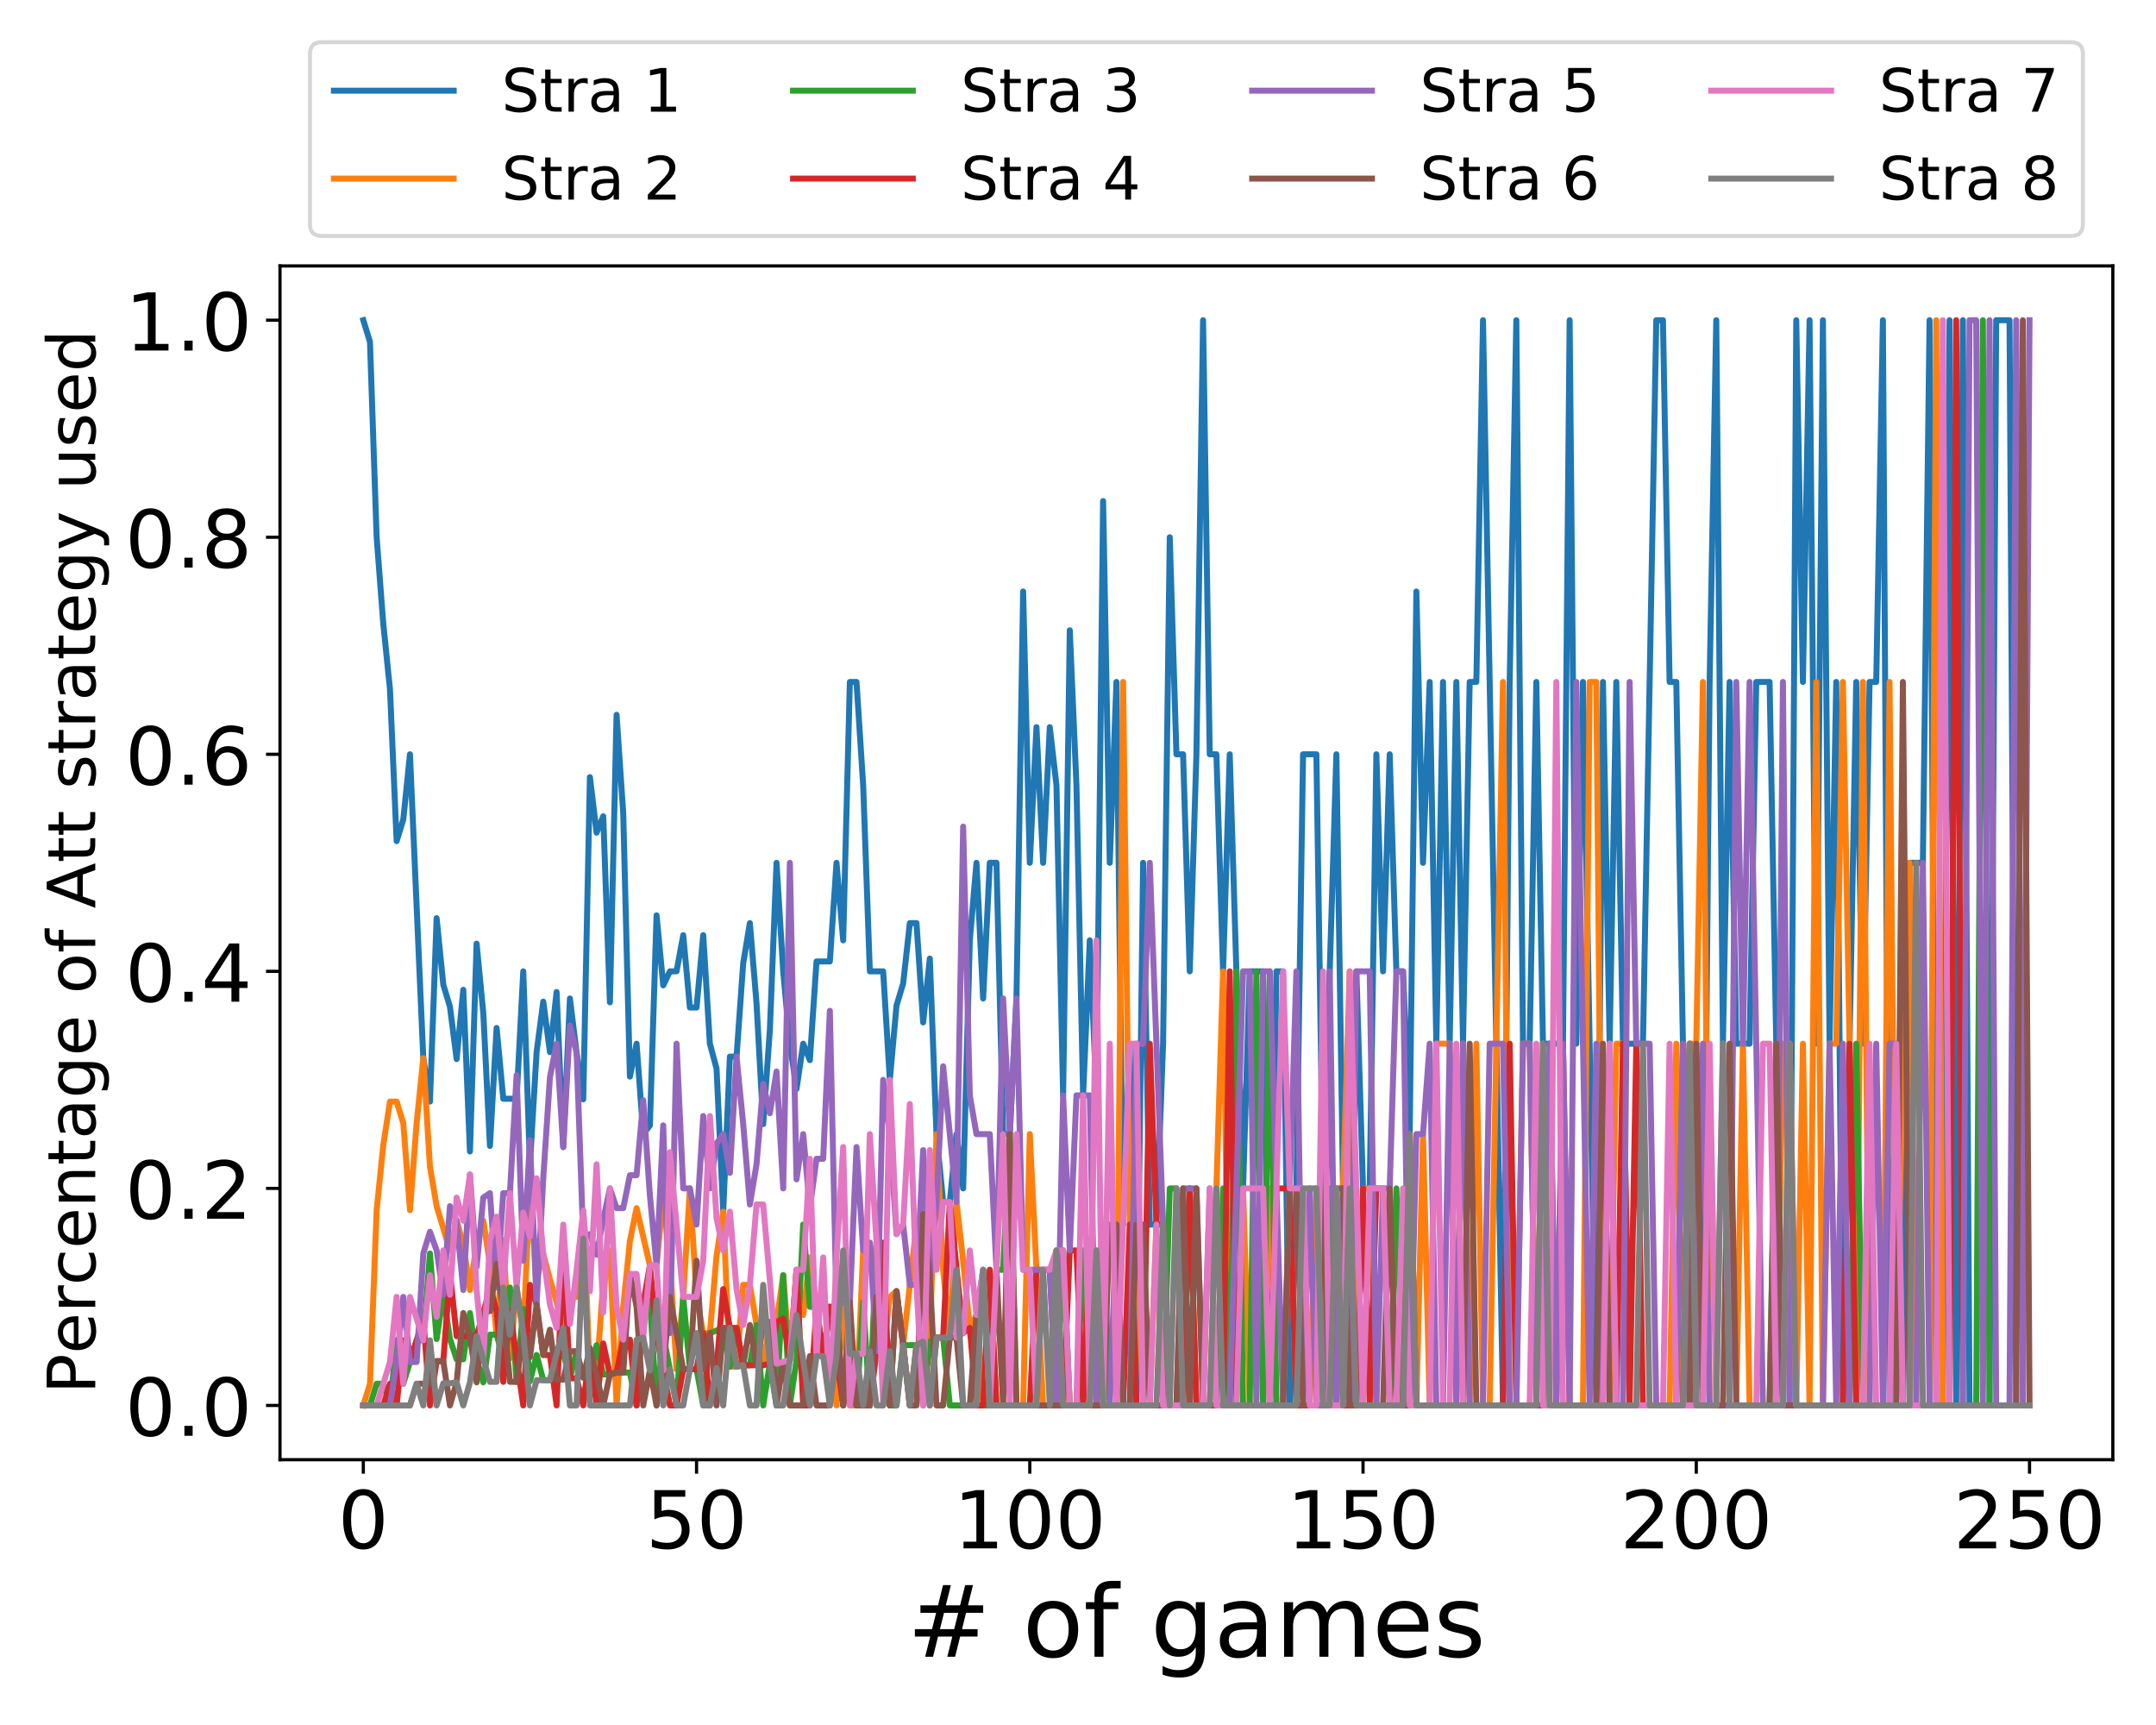 <?xml version="1.0" encoding="utf-8" standalone="no"?>
<!DOCTYPE svg PUBLIC "-//W3C//DTD SVG 1.1//EN"
  "http://www.w3.org/Graphics/SVG/1.1/DTD/svg11.dtd">
<!-- Created with matplotlib (https://matplotlib.org/) -->
<svg height="432pt" version="1.1" viewBox="0 0 540 432" width="540pt" xmlns="http://www.w3.org/2000/svg" xmlns:xlink="http://www.w3.org/1999/xlink">
 <defs>
  <style type="text/css">
*{stroke-linecap:butt;stroke-linejoin:round;}
  </style>
 </defs>
 <g id="figure_1">
  <g id="patch_1">
   <path d="M 0 432 
L 540 432 
L 540 0 
L 0 0 
z
" style="fill:#ffffff;"/>
  </g>
  <g id="axes_1">
   <g id="patch_2">
    <path d="M 70.13 365.56 
L 529.188 365.56 
L 529.188 66.6 
L 70.13 66.6 
z
" style="fill:#ffffff;"/>
   </g>
   <g id="matplotlib.axis_1">
    <g id="xtick_1">
     <g id="line2d_1">
      <defs>
       <path d="M 0 0 
L 0 3.5 
" id="m17c338dd6e" style="stroke:#000000;stroke-width:0.8;"/>
      </defs>
      <g>
       <use style="stroke:#000000;stroke-width:0.8;" x="90.996" xlink:href="#m17c338dd6e" y="365.56"/>
      </g>
     </g>
     <g id="text_1">
      <!-- 0 -->
      <defs>
       <path d="M 31.781 66.406 
Q 24.172 66.406 20.328 58.906 
Q 16.5 51.422 16.5 36.375 
Q 16.5 21.391 20.328 13.891 
Q 24.172 6.391 31.781 6.391 
Q 39.453 6.391 43.281 13.891 
Q 47.125 21.391 47.125 36.375 
Q 47.125 51.422 43.281 58.906 
Q 39.453 66.406 31.781 66.406 
z
M 31.781 74.219 
Q 44.047 74.219 50.516 64.516 
Q 56.984 54.828 56.984 36.375 
Q 56.984 17.969 50.516 8.266 
Q 44.047 -1.422 31.781 -1.422 
Q 19.531 -1.422 13.062 8.266 
Q 6.594 17.969 6.594 36.375 
Q 6.594 54.828 13.062 64.516 
Q 19.531 74.219 31.781 74.219 
z
" id="DejaVuSans-48"/>
      </defs>
      <g transform="translate(84.634 387.757)scale(0.2 -0.2)">
       <use xlink:href="#DejaVuSans-48"/>
      </g>
     </g>
    </g>
    <g id="xtick_2">
     <g id="line2d_2">
      <g>
       <use style="stroke:#000000;stroke-width:0.8;" x="174.461" xlink:href="#m17c338dd6e" y="365.56"/>
      </g>
     </g>
     <g id="text_2">
      <!-- 50 -->
      <defs>
       <path d="M 10.797 72.906 
L 49.516 72.906 
L 49.516 64.594 
L 19.828 64.594 
L 19.828 46.734 
Q 21.969 47.469 24.109 47.828 
Q 26.266 48.188 28.422 48.188 
Q 40.625 48.188 47.75 41.5 
Q 54.891 34.812 54.891 23.391 
Q 54.891 11.625 47.562 5.094 
Q 40.234 -1.422 26.906 -1.422 
Q 22.312 -1.422 17.547 -0.641 
Q 12.797 0.141 7.719 1.703 
L 7.719 11.625 
Q 12.109 9.234 16.797 8.062 
Q 21.484 6.891 26.703 6.891 
Q 35.156 6.891 40.078 11.328 
Q 45.016 15.766 45.016 23.391 
Q 45.016 31 40.078 35.438 
Q 35.156 39.891 26.703 39.891 
Q 22.75 39.891 18.812 39.016 
Q 14.891 38.141 10.797 36.281 
z
" id="DejaVuSans-53"/>
      </defs>
      <g transform="translate(161.736 387.757)scale(0.2 -0.2)">
       <use xlink:href="#DejaVuSans-53"/>
       <use x="63.623" xlink:href="#DejaVuSans-48"/>
      </g>
     </g>
    </g>
    <g id="xtick_3">
     <g id="line2d_3">
      <g>
       <use style="stroke:#000000;stroke-width:0.8;" x="257.926" xlink:href="#m17c338dd6e" y="365.56"/>
      </g>
     </g>
     <g id="text_3">
      <!-- 100 -->
      <defs>
       <path d="M 12.406 8.297 
L 28.516 8.297 
L 28.516 63.922 
L 10.984 60.406 
L 10.984 69.391 
L 28.422 72.906 
L 38.281 72.906 
L 38.281 8.297 
L 54.391 8.297 
L 54.391 0 
L 12.406 0 
z
" id="DejaVuSans-49"/>
      </defs>
      <g transform="translate(238.839 387.757)scale(0.2 -0.2)">
       <use xlink:href="#DejaVuSans-49"/>
       <use x="63.623" xlink:href="#DejaVuSans-48"/>
       <use x="127.246" xlink:href="#DejaVuSans-48"/>
      </g>
     </g>
    </g>
    <g id="xtick_4">
     <g id="line2d_4">
      <g>
       <use style="stroke:#000000;stroke-width:0.8;" x="341.391" xlink:href="#m17c338dd6e" y="365.56"/>
      </g>
     </g>
     <g id="text_4">
      <!-- 150 -->
      <g transform="translate(322.304 387.757)scale(0.2 -0.2)">
       <use xlink:href="#DejaVuSans-49"/>
       <use x="63.623" xlink:href="#DejaVuSans-53"/>
       <use x="127.246" xlink:href="#DejaVuSans-48"/>
      </g>
     </g>
    </g>
    <g id="xtick_5">
     <g id="line2d_5">
      <g>
       <use style="stroke:#000000;stroke-width:0.8;" x="424.856" xlink:href="#m17c338dd6e" y="365.56"/>
      </g>
     </g>
     <g id="text_5">
      <!-- 200 -->
      <defs>
       <path d="M 19.188 8.297 
L 53.609 8.297 
L 53.609 0 
L 7.328 0 
L 7.328 8.297 
Q 12.938 14.109 22.625 23.891 
Q 32.328 33.688 34.812 36.531 
Q 39.547 41.844 41.422 45.531 
Q 43.312 49.219 43.312 52.781 
Q 43.312 58.594 39.234 62.25 
Q 35.156 65.922 28.609 65.922 
Q 23.969 65.922 18.812 64.312 
Q 13.672 62.703 7.812 59.422 
L 7.812 69.391 
Q 13.766 71.781 18.938 73 
Q 24.125 74.219 28.422 74.219 
Q 39.75 74.219 46.484 68.547 
Q 53.219 62.891 53.219 53.422 
Q 53.219 48.922 51.531 44.891 
Q 49.859 40.875 45.406 35.406 
Q 44.188 33.984 37.641 27.219 
Q 31.109 20.453 19.188 8.297 
z
" id="DejaVuSans-50"/>
      </defs>
      <g transform="translate(405.769 387.757)scale(0.2 -0.2)">
       <use xlink:href="#DejaVuSans-50"/>
       <use x="63.623" xlink:href="#DejaVuSans-48"/>
       <use x="127.246" xlink:href="#DejaVuSans-48"/>
      </g>
     </g>
    </g>
    <g id="xtick_6">
     <g id="line2d_6">
      <g>
       <use style="stroke:#000000;stroke-width:0.8;" x="508.321" xlink:href="#m17c338dd6e" y="365.56"/>
      </g>
     </g>
     <g id="text_6">
      <!-- 250 -->
      <g transform="translate(489.234 387.757)scale(0.2 -0.2)">
       <use xlink:href="#DejaVuSans-50"/>
       <use x="63.623" xlink:href="#DejaVuSans-53"/>
       <use x="127.246" xlink:href="#DejaVuSans-48"/>
      </g>
     </g>
    </g>
    <g id="text_7">
     <!-- # of games -->
     <defs>
      <path d="M 51.125 44 
L 36.922 44 
L 32.812 27.688 
L 47.125 27.688 
z
M 43.797 71.781 
L 38.719 51.516 
L 52.984 51.516 
L 58.109 71.781 
L 65.922 71.781 
L 60.891 51.516 
L 76.125 51.516 
L 76.125 44 
L 58.984 44 
L 54.984 27.688 
L 70.516 27.688 
L 70.516 20.219 
L 53.078 20.219 
L 48 0 
L 40.188 0 
L 45.219 20.219 
L 30.906 20.219 
L 25.875 0 
L 18.016 0 
L 23.094 20.219 
L 7.719 20.219 
L 7.719 27.688 
L 24.906 27.688 
L 29 44 
L 13.281 44 
L 13.281 51.516 
L 30.906 51.516 
L 35.891 71.781 
z
" id="DejaVuSans-35"/>
      <path id="DejaVuSans-32"/>
      <path d="M 30.609 48.391 
Q 23.391 48.391 19.188 42.75 
Q 14.984 37.109 14.984 27.297 
Q 14.984 17.484 19.156 11.844 
Q 23.344 6.203 30.609 6.203 
Q 37.797 6.203 41.984 11.859 
Q 46.188 17.531 46.188 27.297 
Q 46.188 37.016 41.984 42.703 
Q 37.797 48.391 30.609 48.391 
z
M 30.609 56 
Q 42.328 56 49.016 48.375 
Q 55.719 40.766 55.719 27.297 
Q 55.719 13.875 49.016 6.219 
Q 42.328 -1.422 30.609 -1.422 
Q 18.844 -1.422 12.172 6.219 
Q 5.516 13.875 5.516 27.297 
Q 5.516 40.766 12.172 48.375 
Q 18.844 56 30.609 56 
z
" id="DejaVuSans-111"/>
      <path d="M 37.109 75.984 
L 37.109 68.5 
L 28.516 68.5 
Q 23.688 68.5 21.797 66.547 
Q 19.922 64.594 19.922 59.516 
L 19.922 54.688 
L 34.719 54.688 
L 34.719 47.703 
L 19.922 47.703 
L 19.922 0 
L 10.891 0 
L 10.891 47.703 
L 2.297 47.703 
L 2.297 54.688 
L 10.891 54.688 
L 10.891 58.5 
Q 10.891 67.625 15.141 71.797 
Q 19.391 75.984 28.609 75.984 
z
" id="DejaVuSans-102"/>
      <path d="M 45.406 27.984 
Q 45.406 37.75 41.375 43.109 
Q 37.359 48.484 30.078 48.484 
Q 22.859 48.484 18.828 43.109 
Q 14.797 37.75 14.797 27.984 
Q 14.797 18.266 18.828 12.891 
Q 22.859 7.516 30.078 7.516 
Q 37.359 7.516 41.375 12.891 
Q 45.406 18.266 45.406 27.984 
z
M 54.391 6.781 
Q 54.391 -7.172 48.188 -13.984 
Q 42 -20.797 29.203 -20.797 
Q 24.469 -20.797 20.266 -20.094 
Q 16.062 -19.391 12.109 -17.922 
L 12.109 -9.188 
Q 16.062 -11.328 19.922 -12.344 
Q 23.781 -13.375 27.781 -13.375 
Q 36.625 -13.375 41.016 -8.766 
Q 45.406 -4.156 45.406 5.172 
L 45.406 9.625 
Q 42.625 4.781 38.281 2.391 
Q 33.938 0 27.875 0 
Q 17.828 0 11.672 7.656 
Q 5.516 15.328 5.516 27.984 
Q 5.516 40.672 11.672 48.328 
Q 17.828 56 27.875 56 
Q 33.938 56 38.281 53.609 
Q 42.625 51.219 45.406 46.391 
L 45.406 54.688 
L 54.391 54.688 
z
" id="DejaVuSans-103"/>
      <path d="M 34.281 27.484 
Q 23.391 27.484 19.188 25 
Q 14.984 22.516 14.984 16.5 
Q 14.984 11.719 18.141 8.906 
Q 21.297 6.109 26.703 6.109 
Q 34.188 6.109 38.703 11.406 
Q 43.219 16.703 43.219 25.484 
L 43.219 27.484 
z
M 52.203 31.203 
L 52.203 0 
L 43.219 0 
L 43.219 8.297 
Q 40.141 3.328 35.547 0.953 
Q 30.953 -1.422 24.312 -1.422 
Q 15.922 -1.422 10.953 3.297 
Q 6 8.016 6 15.922 
Q 6 25.141 12.172 29.828 
Q 18.359 34.516 30.609 34.516 
L 43.219 34.516 
L 43.219 35.406 
Q 43.219 41.609 39.141 45 
Q 35.062 48.391 27.688 48.391 
Q 23 48.391 18.547 47.266 
Q 14.109 46.141 10.016 43.891 
L 10.016 52.203 
Q 14.938 54.109 19.578 55.047 
Q 24.219 56 28.609 56 
Q 40.484 56 46.344 49.844 
Q 52.203 43.703 52.203 31.203 
z
" id="DejaVuSans-97"/>
      <path d="M 52 44.188 
Q 55.375 50.25 60.062 53.125 
Q 64.75 56 71.094 56 
Q 79.641 56 84.281 50.016 
Q 88.922 44.047 88.922 33.016 
L 88.922 0 
L 79.891 0 
L 79.891 32.719 
Q 79.891 40.578 77.094 44.375 
Q 74.312 48.188 68.609 48.188 
Q 61.625 48.188 57.562 43.547 
Q 53.516 38.922 53.516 30.906 
L 53.516 0 
L 44.484 0 
L 44.484 32.719 
Q 44.484 40.625 41.703 44.406 
Q 38.922 48.188 33.109 48.188 
Q 26.219 48.188 22.156 43.531 
Q 18.109 38.875 18.109 30.906 
L 18.109 0 
L 9.078 0 
L 9.078 54.688 
L 18.109 54.688 
L 18.109 46.188 
Q 21.188 51.219 25.484 53.609 
Q 29.781 56 35.688 56 
Q 41.656 56 45.828 52.969 
Q 50 49.953 52 44.188 
z
" id="DejaVuSans-109"/>
      <path d="M 56.203 29.594 
L 56.203 25.203 
L 14.891 25.203 
Q 15.484 15.922 20.484 11.062 
Q 25.484 6.203 34.422 6.203 
Q 39.594 6.203 44.453 7.469 
Q 49.312 8.734 54.109 11.281 
L 54.109 2.781 
Q 49.266 0.734 44.188 -0.344 
Q 39.109 -1.422 33.891 -1.422 
Q 20.797 -1.422 13.156 6.188 
Q 5.516 13.812 5.516 26.812 
Q 5.516 40.234 12.766 48.109 
Q 20.016 56 32.328 56 
Q 43.359 56 49.781 48.891 
Q 56.203 41.797 56.203 29.594 
z
M 47.219 32.234 
Q 47.125 39.594 43.094 43.984 
Q 39.062 48.391 32.422 48.391 
Q 24.906 48.391 20.391 44.141 
Q 15.875 39.891 15.188 32.172 
z
" id="DejaVuSans-101"/>
      <path d="M 44.281 53.078 
L 44.281 44.578 
Q 40.484 46.531 36.375 47.5 
Q 32.281 48.484 27.875 48.484 
Q 21.188 48.484 17.844 46.438 
Q 14.5 44.391 14.5 40.281 
Q 14.5 37.156 16.891 35.375 
Q 19.281 33.594 26.516 31.984 
L 29.594 31.297 
Q 39.156 29.25 43.188 25.516 
Q 47.219 21.781 47.219 15.094 
Q 47.219 7.469 41.188 3.016 
Q 35.156 -1.422 24.609 -1.422 
Q 20.219 -1.422 15.453 -0.562 
Q 10.688 0.297 5.422 2 
L 5.422 11.281 
Q 10.406 8.688 15.234 7.391 
Q 20.062 6.109 24.812 6.109 
Q 31.156 6.109 34.562 8.281 
Q 37.984 10.453 37.984 14.406 
Q 37.984 18.062 35.516 20.016 
Q 33.062 21.969 24.703 23.781 
L 21.578 24.516 
Q 13.234 26.266 9.516 29.906 
Q 5.812 33.547 5.812 39.891 
Q 5.812 47.609 11.281 51.797 
Q 16.75 56 26.812 56 
Q 31.781 56 36.172 55.266 
Q 40.578 54.547 44.281 53.078 
z
" id="DejaVuSans-115"/>
     </defs>
     <g transform="translate(227.216 414.912)scale(0.25 -0.25)">
      <use xlink:href="#DejaVuSans-35"/>
      <use x="83.789" xlink:href="#DejaVuSans-32"/>
      <use x="115.576" xlink:href="#DejaVuSans-111"/>
      <use x="176.758" xlink:href="#DejaVuSans-102"/>
      <use x="211.963" xlink:href="#DejaVuSans-32"/>
      <use x="243.75" xlink:href="#DejaVuSans-103"/>
      <use x="307.227" xlink:href="#DejaVuSans-97"/>
      <use x="368.506" xlink:href="#DejaVuSans-109"/>
      <use x="465.918" xlink:href="#DejaVuSans-101"/>
      <use x="527.441" xlink:href="#DejaVuSans-115"/>
     </g>
    </g>
   </g>
   <g id="matplotlib.axis_2">
    <g id="ytick_1">
     <g id="line2d_7">
      <defs>
       <path d="M 0 0 
L -3.5 0 
" id="ma2cf833a51" style="stroke:#000000;stroke-width:0.8;"/>
      </defs>
      <g>
       <use style="stroke:#000000;stroke-width:0.8;" x="70.13" xlink:href="#ma2cf833a51" y="351.971"/>
      </g>
     </g>
     <g id="text_8">
      <!-- 0.0 -->
      <defs>
       <path d="M 10.688 12.406 
L 21 12.406 
L 21 0 
L 10.688 0 
z
" id="DejaVuSans-46"/>
      </defs>
      <g transform="translate(31.324 359.569)scale(0.2 -0.2)">
       <use xlink:href="#DejaVuSans-48"/>
       <use x="63.623" xlink:href="#DejaVuSans-46"/>
       <use x="95.41" xlink:href="#DejaVuSans-48"/>
      </g>
     </g>
    </g>
    <g id="ytick_2">
     <g id="line2d_8">
      <g>
       <use style="stroke:#000000;stroke-width:0.8;" x="70.13" xlink:href="#ma2cf833a51" y="297.615"/>
      </g>
     </g>
     <g id="text_9">
      <!-- 0.2 -->
      <g transform="translate(31.324 305.213)scale(0.2 -0.2)">
       <use xlink:href="#DejaVuSans-48"/>
       <use x="63.623" xlink:href="#DejaVuSans-46"/>
       <use x="95.41" xlink:href="#DejaVuSans-50"/>
      </g>
     </g>
    </g>
    <g id="ytick_3">
     <g id="line2d_9">
      <g>
       <use style="stroke:#000000;stroke-width:0.8;" x="70.13" xlink:href="#ma2cf833a51" y="243.258"/>
      </g>
     </g>
     <g id="text_10">
      <!-- 0.4 -->
      <defs>
       <path d="M 37.797 64.312 
L 12.891 25.391 
L 37.797 25.391 
z
M 35.203 72.906 
L 47.609 72.906 
L 47.609 25.391 
L 58.016 25.391 
L 58.016 17.188 
L 47.609 17.188 
L 47.609 0 
L 37.797 0 
L 37.797 17.188 
L 4.891 17.188 
L 4.891 26.703 
z
" id="DejaVuSans-52"/>
      </defs>
      <g transform="translate(31.324 250.857)scale(0.2 -0.2)">
       <use xlink:href="#DejaVuSans-48"/>
       <use x="63.623" xlink:href="#DejaVuSans-46"/>
       <use x="95.41" xlink:href="#DejaVuSans-52"/>
      </g>
     </g>
    </g>
    <g id="ytick_4">
     <g id="line2d_10">
      <g>
       <use style="stroke:#000000;stroke-width:0.8;" x="70.13" xlink:href="#ma2cf833a51" y="188.902"/>
      </g>
     </g>
     <g id="text_11">
      <!-- 0.6 -->
      <defs>
       <path d="M 33.016 40.375 
Q 26.375 40.375 22.484 35.828 
Q 18.609 31.297 18.609 23.391 
Q 18.609 15.531 22.484 10.953 
Q 26.375 6.391 33.016 6.391 
Q 39.656 6.391 43.531 10.953 
Q 47.406 15.531 47.406 23.391 
Q 47.406 31.297 43.531 35.828 
Q 39.656 40.375 33.016 40.375 
z
M 52.594 71.297 
L 52.594 62.312 
Q 48.875 64.062 45.094 64.984 
Q 41.312 65.922 37.594 65.922 
Q 27.828 65.922 22.672 59.328 
Q 17.531 52.734 16.797 39.406 
Q 19.672 43.656 24.016 45.922 
Q 28.375 48.188 33.594 48.188 
Q 44.578 48.188 50.953 41.516 
Q 57.328 34.859 57.328 23.391 
Q 57.328 12.156 50.688 5.359 
Q 44.047 -1.422 33.016 -1.422 
Q 20.359 -1.422 13.672 8.266 
Q 6.984 17.969 6.984 36.375 
Q 6.984 53.656 15.188 63.938 
Q 23.391 74.219 37.203 74.219 
Q 40.922 74.219 44.703 73.484 
Q 48.484 72.75 52.594 71.297 
z
" id="DejaVuSans-54"/>
      </defs>
      <g transform="translate(31.324 196.5)scale(0.2 -0.2)">
       <use xlink:href="#DejaVuSans-48"/>
       <use x="63.623" xlink:href="#DejaVuSans-46"/>
       <use x="95.41" xlink:href="#DejaVuSans-54"/>
      </g>
     </g>
    </g>
    <g id="ytick_5">
     <g id="line2d_11">
      <g>
       <use style="stroke:#000000;stroke-width:0.8;" x="70.13" xlink:href="#ma2cf833a51" y="134.545"/>
      </g>
     </g>
     <g id="text_12">
      <!-- 0.8 -->
      <defs>
       <path d="M 31.781 34.625 
Q 24.75 34.625 20.719 30.859 
Q 16.703 27.094 16.703 20.516 
Q 16.703 13.922 20.719 10.156 
Q 24.75 6.391 31.781 6.391 
Q 38.812 6.391 42.859 10.172 
Q 46.922 13.969 46.922 20.516 
Q 46.922 27.094 42.891 30.859 
Q 38.875 34.625 31.781 34.625 
z
M 21.922 38.812 
Q 15.578 40.375 12.031 44.719 
Q 8.5 49.078 8.5 55.328 
Q 8.5 64.062 14.719 69.141 
Q 20.953 74.219 31.781 74.219 
Q 42.672 74.219 48.875 69.141 
Q 55.078 64.062 55.078 55.328 
Q 55.078 49.078 51.531 44.719 
Q 48 40.375 41.703 38.812 
Q 48.828 37.156 52.797 32.312 
Q 56.781 27.484 56.781 20.516 
Q 56.781 9.906 50.312 4.234 
Q 43.844 -1.422 31.781 -1.422 
Q 19.734 -1.422 13.25 4.234 
Q 6.781 9.906 6.781 20.516 
Q 6.781 27.484 10.781 32.312 
Q 14.797 37.156 21.922 38.812 
z
M 18.312 54.391 
Q 18.312 48.734 21.844 45.562 
Q 25.391 42.391 31.781 42.391 
Q 38.141 42.391 41.719 45.562 
Q 45.312 48.734 45.312 54.391 
Q 45.312 60.062 41.719 63.234 
Q 38.141 66.406 31.781 66.406 
Q 25.391 66.406 21.844 63.234 
Q 18.312 60.062 18.312 54.391 
z
" id="DejaVuSans-56"/>
      </defs>
      <g transform="translate(31.324 142.144)scale(0.2 -0.2)">
       <use xlink:href="#DejaVuSans-48"/>
       <use x="63.623" xlink:href="#DejaVuSans-46"/>
       <use x="95.41" xlink:href="#DejaVuSans-56"/>
      </g>
     </g>
    </g>
    <g id="ytick_6">
     <g id="line2d_12">
      <g>
       <use style="stroke:#000000;stroke-width:0.8;" x="70.13" xlink:href="#ma2cf833a51" y="80.189"/>
      </g>
     </g>
     <g id="text_13">
      <!-- 1.0 -->
      <g transform="translate(31.324 87.788)scale(0.2 -0.2)">
       <use xlink:href="#DejaVuSans-49"/>
       <use x="63.623" xlink:href="#DejaVuSans-46"/>
       <use x="95.41" xlink:href="#DejaVuSans-48"/>
      </g>
     </g>
    </g>
    <g id="text_14">
     <!-- Percentage of Att strategy used -->
     <defs>
      <path d="M 19.672 64.797 
L 19.672 37.406 
L 32.078 37.406 
Q 38.969 37.406 42.719 40.969 
Q 46.484 44.531 46.484 51.125 
Q 46.484 57.672 42.719 61.234 
Q 38.969 64.797 32.078 64.797 
z
M 9.812 72.906 
L 32.078 72.906 
Q 44.344 72.906 50.609 67.359 
Q 56.891 61.812 56.891 51.125 
Q 56.891 40.328 50.609 34.812 
Q 44.344 29.297 32.078 29.297 
L 19.672 29.297 
L 19.672 0 
L 9.812 0 
z
" id="DejaVuSans-80"/>
      <path d="M 41.109 46.297 
Q 39.594 47.172 37.812 47.578 
Q 36.031 48 33.891 48 
Q 26.266 48 22.188 43.047 
Q 18.109 38.094 18.109 28.812 
L 18.109 0 
L 9.078 0 
L 9.078 54.688 
L 18.109 54.688 
L 18.109 46.188 
Q 20.953 51.172 25.484 53.578 
Q 30.031 56 36.531 56 
Q 37.453 56 38.578 55.875 
Q 39.703 55.766 41.062 55.516 
z
" id="DejaVuSans-114"/>
      <path d="M 48.781 52.594 
L 48.781 44.188 
Q 44.969 46.297 41.141 47.344 
Q 37.312 48.391 33.406 48.391 
Q 24.656 48.391 19.812 42.844 
Q 14.984 37.312 14.984 27.297 
Q 14.984 17.281 19.812 11.734 
Q 24.656 6.203 33.406 6.203 
Q 37.312 6.203 41.141 7.25 
Q 44.969 8.297 48.781 10.406 
L 48.781 2.094 
Q 45.016 0.344 40.984 -0.531 
Q 36.969 -1.422 32.422 -1.422 
Q 20.062 -1.422 12.781 6.344 
Q 5.516 14.109 5.516 27.297 
Q 5.516 40.672 12.859 48.328 
Q 20.219 56 33.016 56 
Q 37.156 56 41.109 55.141 
Q 45.062 54.297 48.781 52.594 
z
" id="DejaVuSans-99"/>
      <path d="M 54.891 33.016 
L 54.891 0 
L 45.906 0 
L 45.906 32.719 
Q 45.906 40.484 42.875 44.328 
Q 39.844 48.188 33.797 48.188 
Q 26.516 48.188 22.312 43.547 
Q 18.109 38.922 18.109 30.906 
L 18.109 0 
L 9.078 0 
L 9.078 54.688 
L 18.109 54.688 
L 18.109 46.188 
Q 21.344 51.125 25.703 53.562 
Q 30.078 56 35.797 56 
Q 45.219 56 50.047 50.172 
Q 54.891 44.344 54.891 33.016 
z
" id="DejaVuSans-110"/>
      <path d="M 18.312 70.219 
L 18.312 54.688 
L 36.812 54.688 
L 36.812 47.703 
L 18.312 47.703 
L 18.312 18.016 
Q 18.312 11.328 20.141 9.422 
Q 21.969 7.516 27.594 7.516 
L 36.812 7.516 
L 36.812 0 
L 27.594 0 
Q 17.188 0 13.234 3.875 
Q 9.281 7.766 9.281 18.016 
L 9.281 47.703 
L 2.688 47.703 
L 2.688 54.688 
L 9.281 54.688 
L 9.281 70.219 
z
" id="DejaVuSans-116"/>
      <path d="M 34.188 63.188 
L 20.797 26.906 
L 47.609 26.906 
z
M 28.609 72.906 
L 39.797 72.906 
L 67.578 0 
L 57.328 0 
L 50.688 18.703 
L 17.828 18.703 
L 11.188 0 
L 0.781 0 
z
" id="DejaVuSans-65"/>
      <path d="M 32.172 -5.078 
Q 28.375 -14.844 24.75 -17.812 
Q 21.141 -20.797 15.094 -20.797 
L 7.906 -20.797 
L 7.906 -13.281 
L 13.188 -13.281 
Q 16.891 -13.281 18.938 -11.516 
Q 21 -9.766 23.484 -3.219 
L 25.094 0.875 
L 2.984 54.688 
L 12.5 54.688 
L 29.594 11.922 
L 46.688 54.688 
L 56.203 54.688 
z
" id="DejaVuSans-121"/>
      <path d="M 8.5 21.578 
L 8.5 54.688 
L 17.484 54.688 
L 17.484 21.922 
Q 17.484 14.156 20.5 10.266 
Q 23.531 6.391 29.594 6.391 
Q 36.859 6.391 41.078 11.031 
Q 45.312 15.672 45.312 23.688 
L 45.312 54.688 
L 54.297 54.688 
L 54.297 0 
L 45.312 0 
L 45.312 8.406 
Q 42.047 3.422 37.719 1 
Q 33.406 -1.422 27.688 -1.422 
Q 18.266 -1.422 13.375 4.438 
Q 8.5 10.297 8.5 21.578 
z
M 31.109 56 
z
" id="DejaVuSans-117"/>
      <path d="M 45.406 46.391 
L 45.406 75.984 
L 54.391 75.984 
L 54.391 0 
L 45.406 0 
L 45.406 8.203 
Q 42.578 3.328 38.25 0.953 
Q 33.938 -1.422 27.875 -1.422 
Q 17.969 -1.422 11.734 6.484 
Q 5.516 14.406 5.516 27.297 
Q 5.516 40.188 11.734 48.094 
Q 17.969 56 27.875 56 
Q 33.938 56 38.25 53.625 
Q 42.578 51.266 45.406 46.391 
z
M 14.797 27.297 
Q 14.797 17.391 18.875 11.75 
Q 22.953 6.109 30.078 6.109 
Q 37.203 6.109 41.297 11.75 
Q 45.406 17.391 45.406 27.297 
Q 45.406 37.203 41.297 42.844 
Q 37.203 48.484 30.078 48.484 
Q 22.953 48.484 18.875 42.844 
Q 14.797 37.203 14.797 27.297 
z
" id="DejaVuSans-100"/>
     </defs>
     <g transform="translate(23.858 349.092)rotate(-90)scale(0.167 -0.167)">
      <use xlink:href="#DejaVuSans-80"/>
      <use x="60.256" xlink:href="#DejaVuSans-101"/>
      <use x="121.779" xlink:href="#DejaVuSans-114"/>
      <use x="162.861" xlink:href="#DejaVuSans-99"/>
      <use x="217.842" xlink:href="#DejaVuSans-101"/>
      <use x="279.365" xlink:href="#DejaVuSans-110"/>
      <use x="342.744" xlink:href="#DejaVuSans-116"/>
      <use x="381.953" xlink:href="#DejaVuSans-97"/>
      <use x="443.232" xlink:href="#DejaVuSans-103"/>
      <use x="506.709" xlink:href="#DejaVuSans-101"/>
      <use x="568.232" xlink:href="#DejaVuSans-32"/>
      <use x="600.02" xlink:href="#DejaVuSans-111"/>
      <use x="661.201" xlink:href="#DejaVuSans-102"/>
      <use x="696.406" xlink:href="#DejaVuSans-32"/>
      <use x="728.193" xlink:href="#DejaVuSans-65"/>
      <use x="796.586" xlink:href="#DejaVuSans-116"/>
      <use x="835.795" xlink:href="#DejaVuSans-116"/>
      <use x="875.004" xlink:href="#DejaVuSans-32"/>
      <use x="906.791" xlink:href="#DejaVuSans-115"/>
      <use x="958.891" xlink:href="#DejaVuSans-116"/>
      <use x="998.1" xlink:href="#DejaVuSans-114"/>
      <use x="1039.213" xlink:href="#DejaVuSans-97"/>
      <use x="1100.492" xlink:href="#DejaVuSans-116"/>
      <use x="1139.701" xlink:href="#DejaVuSans-101"/>
      <use x="1201.225" xlink:href="#DejaVuSans-103"/>
      <use x="1264.701" xlink:href="#DejaVuSans-121"/>
      <use x="1323.881" xlink:href="#DejaVuSans-32"/>
      <use x="1355.668" xlink:href="#DejaVuSans-117"/>
      <use x="1419.047" xlink:href="#DejaVuSans-115"/>
      <use x="1471.146" xlink:href="#DejaVuSans-101"/>
      <use x="1532.67" xlink:href="#DejaVuSans-100"/>
     </g>
    </g>
   </g>
   <g id="line2d_13">
    <path clip-path="url(#p5aee81bbe4)" d="M 90.996 80.189 
L 92.666 85.625 
L 94.335 134.545 
L 96.004 156.288 
L 97.673 172.595 
L 99.343 210.644 
L 101.012 205.209 
L 102.681 188.902 
L 106.02 265.001 
L 107.689 275.872 
L 109.359 229.946 
L 111.028 246.586 
L 112.697 252.133 
L 114.366 265.232 
L 116.036 247.884 
L 117.705 288.362 
L 119.374 236.319 
L 121.044 253.667 
L 122.713 286.98 
L 124.382 257.438 
L 126.052 275.163 
L 129.39 275.163 
L 131.059 243.258 
L 132.729 291.575 
L 134.398 263.484 
L 136.067 250.843 
L 137.737 263.484 
L 139.406 248.435 
L 141.075 287.261 
L 142.745 250.053 
L 144.414 263.642 
L 146.083 275.314 
L 147.752 194.624 
L 149.422 208.531 
L 151.091 204.432 
L 152.76 251.023 
L 154.43 179.019 
L 156.099 203.726 
L 157.768 269.613 
L 159.438 261.377 
L 161.107 284.025 
L 162.776 281.834 
L 164.445 229.231 
L 166.115 246.765 
L 167.784 243.258 
L 169.453 243.258 
L 171.123 234.199 
L 172.792 252.318 
L 174.461 252.318 
L 176.131 234.199 
L 177.8 261.377 
L 179.469 267.625 
L 181.139 303.438 
L 182.808 264.612 
L 184.477 264.612 
L 186.146 241.245 
L 187.816 231.179 
L 189.485 251.311 
L 191.154 281.509 
L 192.824 257.893 
L 194.493 216.08 
L 196.162 243.258 
L 197.832 261.377 
L 199.501 272.701 
L 201.17 261.377 
L 202.839 265.495 
L 204.509 240.787 
L 207.847 240.787 
L 209.517 216.08 
L 211.186 235.493 
L 212.855 170.783 
L 214.525 170.783 
L 216.194 196.667 
L 217.863 243.258 
L 221.202 243.258 
L 222.871 270.436 
L 224.54 251.841 
L 226.21 246.278 
L 227.879 231.179 
L 229.548 231.179 
L 231.218 256.048 
L 232.887 240.061 
L 234.556 284.025 
L 236.225 301.012 
L 237.895 301.012 
L 239.564 284.025 
L 241.233 297.615 
L 242.903 235.493 
L 244.572 216.08 
L 246.241 250.053 
L 247.911 216.08 
L 249.58 216.08 
L 251.249 284.025 
L 252.918 284.025 
L 254.588 250.053 
L 256.257 148.135 
L 257.926 216.08 
L 259.596 182.107 
L 261.265 216.08 
L 262.934 182.107 
L 264.604 196.667 
L 266.273 274.319 
L 267.942 157.841 
L 269.611 196.667 
L 271.281 274.319 
L 272.95 235.493 
L 274.619 274.319 
L 276.289 125.486 
L 277.958 216.08 
L 279.627 170.783 
L 281.297 306.674 
L 282.966 261.377 
L 284.635 351.971 
L 286.304 216.08 
L 287.974 306.674 
L 289.643 306.674 
L 291.312 261.377 
L 292.982 134.545 
L 294.651 188.902 
L 296.32 188.902 
L 297.99 243.258 
L 299.659 188.902 
L 301.328 80.189 
L 302.997 188.902 
L 304.667 188.902 
L 306.336 243.258 
L 308.005 188.902 
L 311.344 297.615 
L 313.013 243.258 
L 316.352 243.258 
L 318.021 351.971 
L 319.69 243.258 
L 321.36 243.258 
L 323.029 351.971 
L 324.698 297.615 
L 326.368 188.902 
L 329.706 188.902 
L 331.376 297.615 
L 334.714 188.902 
L 336.383 297.615 
L 338.053 351.971 
L 339.722 243.258 
L 341.391 297.615 
L 343.061 297.615 
L 344.73 188.902 
L 346.399 243.258 
L 348.069 188.902 
L 349.738 243.258 
L 351.407 243.258 
L 353.076 284.025 
L 354.746 148.135 
L 356.415 216.08 
L 358.084 170.783 
L 359.754 261.377 
L 361.423 170.783 
L 363.092 261.377 
L 364.762 170.783 
L 366.431 261.377 
L 368.1 170.783 
L 369.769 170.783 
L 371.439 80.189 
L 376.447 351.971 
L 378.116 170.783 
L 379.785 80.189 
L 381.455 261.377 
L 383.124 261.377 
L 384.793 170.783 
L 386.463 261.377 
L 391.47 261.377 
L 393.14 80.189 
L 394.809 261.377 
L 396.478 170.783 
L 399.817 351.971 
L 401.486 170.783 
L 403.156 261.377 
L 404.825 170.783 
L 406.494 261.377 
L 411.502 261.377 
L 414.841 80.189 
L 416.51 80.189 
L 418.179 170.783 
L 419.849 170.783 
L 423.187 351.971 
L 424.856 261.377 
L 426.526 351.971 
L 428.195 170.783 
L 429.864 80.189 
L 431.534 261.377 
L 433.203 170.783 
L 434.872 261.377 
L 438.211 261.377 
L 439.88 170.783 
L 443.219 170.783 
L 446.557 351.971 
L 448.227 351.971 
L 449.896 80.189 
L 451.565 170.783 
L 453.235 80.189 
L 454.904 261.377 
L 456.573 80.189 
L 458.242 261.377 
L 459.912 170.783 
L 461.581 351.971 
L 464.92 170.783 
L 466.589 261.377 
L 468.258 170.783 
L 469.928 170.783 
L 471.597 80.189 
L 473.266 351.971 
L 474.935 261.377 
L 476.605 351.971 
L 478.274 216.08 
L 481.613 216.08 
L 483.282 80.189 
L 484.951 351.971 
L 486.621 351.971 
L 488.29 80.189 
L 489.959 351.971 
L 491.628 80.189 
L 493.298 351.971 
L 498.306 351.971 
L 499.975 80.189 
L 503.314 80.189 
L 504.983 351.971 
L 508.321 351.971 
L 508.321 351.971 
" style="fill:none;stroke:#1f77b4;stroke-linecap:square;stroke-width:1.5;"/>
   </g>
   <g id="line2d_14">
    <path clip-path="url(#p5aee81bbe4)" d="M 90.996 351.971 
L 92.666 346.535 
L 94.335 303.05 
L 96.004 286.743 
L 97.673 275.872 
L 99.343 275.872 
L 101.012 281.308 
L 102.681 303.05 
L 104.351 281.308 
L 106.02 265.001 
L 107.689 292.179 
L 109.359 302.052 
L 112.697 313.145 
L 114.366 305.71 
L 116.036 311.493 
L 117.705 323.058 
L 119.374 311.493 
L 121.044 305.71 
L 122.713 316.521 
L 124.382 334.246 
L 126.052 310.613 
L 127.721 340.154 
L 129.39 322.429 
L 131.059 333.852 
L 132.729 297.615 
L 134.398 320.368 
L 136.067 314.048 
L 137.737 320.368 
L 139.406 326.087 
L 141.075 332.558 
L 142.745 324.793 
L 144.414 324.793 
L 146.083 303.19 
L 147.752 344.819 
L 149.422 344.421 
L 151.091 320.91 
L 152.76 313.145 
L 154.43 351.971 
L 156.099 327.263 
L 157.768 310.792 
L 159.438 302.556 
L 162.776 316.902 
L 164.445 316.902 
L 166.115 299.368 
L 167.784 315.733 
L 169.453 342.912 
L 171.123 324.793 
L 172.792 297.615 
L 174.461 324.793 
L 176.131 333.852 
L 177.8 333.852 
L 179.469 314.484 
L 181.139 303.438 
L 182.808 342.264 
L 184.477 342.264 
L 186.146 321.773 
L 187.816 321.773 
L 191.154 341.905 
L 192.824 331.065 
L 194.493 331.065 
L 196.162 319.357 
L 197.832 340.647 
L 199.501 317.998 
L 201.17 329.322 
L 202.839 314.91 
L 206.178 339.617 
L 207.847 339.617 
L 209.517 351.971 
L 211.186 326.087 
L 212.855 351.971 
L 214.525 351.971 
L 216.194 313.145 
L 217.863 311.204 
L 221.202 338.382 
L 222.871 324.793 
L 224.54 323.362 
L 226.21 336.872 
L 229.548 306.674 
L 231.218 319.997 
L 232.887 335.984 
L 234.556 284.025 
L 236.225 317.998 
L 237.895 334.985 
L 239.564 301.012 
L 241.233 315.733 
L 242.903 332.558 
L 244.572 329.322 
L 246.241 351.971 
L 247.911 317.998 
L 249.58 351.971 
L 256.257 351.971 
L 257.926 284.025 
L 261.265 351.971 
L 262.934 351.971 
L 264.604 313.145 
L 266.273 313.145 
L 267.942 351.971 
L 271.281 351.971 
L 272.95 313.145 
L 274.619 313.145 
L 276.289 351.971 
L 279.627 351.971 
L 281.297 170.783 
L 282.966 306.674 
L 284.635 306.674 
L 286.304 351.971 
L 287.974 351.971 
L 289.643 306.674 
L 291.312 306.674 
L 292.982 351.971 
L 296.32 351.971 
L 297.99 297.615 
L 299.659 351.971 
L 302.997 351.971 
L 306.336 243.258 
L 308.005 351.971 
L 309.675 351.971 
L 311.344 297.615 
L 313.013 351.971 
L 316.352 351.971 
L 318.021 297.615 
L 319.69 351.971 
L 321.36 351.971 
L 323.029 297.615 
L 324.698 351.971 
L 328.037 351.971 
L 329.706 297.615 
L 331.376 351.971 
L 334.714 351.971 
L 338.053 243.258 
L 339.722 351.971 
L 341.391 297.615 
L 343.061 297.615 
L 344.73 351.971 
L 351.407 351.971 
L 353.076 284.025 
L 354.746 351.971 
L 356.415 284.025 
L 358.084 351.971 
L 359.754 261.377 
L 363.092 261.377 
L 364.762 351.971 
L 366.431 261.377 
L 368.1 351.971 
L 369.769 261.377 
L 371.439 351.971 
L 373.108 351.971 
L 376.447 170.783 
L 378.116 351.971 
L 379.785 351.971 
L 381.455 261.377 
L 383.124 261.377 
L 384.793 351.971 
L 386.463 261.377 
L 388.132 351.971 
L 396.478 351.971 
L 398.148 170.783 
L 399.817 170.783 
L 401.486 351.971 
L 403.156 351.971 
L 404.825 261.377 
L 406.494 261.377 
L 408.163 351.971 
L 418.179 351.971 
L 419.849 261.377 
L 421.518 351.971 
L 423.187 261.377 
L 424.856 261.377 
L 426.526 170.783 
L 428.195 351.971 
L 434.872 351.971 
L 436.542 261.377 
L 438.211 351.971 
L 444.888 351.971 
L 446.557 261.377 
L 448.227 261.377 
L 449.896 351.971 
L 451.565 261.377 
L 453.235 351.971 
L 454.904 170.783 
L 456.573 351.971 
L 458.242 261.377 
L 459.912 261.377 
L 461.581 170.783 
L 464.92 351.971 
L 466.589 170.783 
L 468.258 351.971 
L 471.597 351.971 
L 473.266 170.783 
L 474.935 351.971 
L 476.605 261.377 
L 478.274 216.08 
L 479.943 351.971 
L 483.282 351.971 
L 484.951 80.189 
L 486.621 351.971 
L 508.321 351.971 
L 508.321 351.971 
" style="fill:none;stroke:#ff7f0e;stroke-linecap:square;stroke-width:1.5;"/>
   </g>
   <g id="line2d_15">
    <path clip-path="url(#p5aee81bbe4)" d="M 90.996 351.971 
L 92.666 351.971 
L 94.335 346.535 
L 96.004 346.535 
L 97.673 351.971 
L 99.343 335.664 
L 101.012 346.535 
L 104.351 335.664 
L 106.02 335.664 
L 107.689 313.921 
L 109.359 335.331 
L 111.028 324.238 
L 112.697 335.331 
L 114.366 340.406 
L 116.036 340.406 
L 117.705 328.841 
L 119.374 340.406 
L 121.044 346.188 
L 122.713 334.246 
L 124.382 334.246 
L 126.052 340.154 
L 127.721 322.429 
L 129.39 346.063 
L 131.059 327.813 
L 132.729 345.931 
L 134.398 339.33 
L 136.067 345.65 
L 137.737 345.65 
L 139.406 339.029 
L 141.075 339.029 
L 142.745 345.176 
L 144.414 338.382 
L 146.083 345.002 
L 147.752 344.819 
L 149.422 336.872 
L 151.091 344.206 
L 152.76 344.206 
L 154.43 343.735 
L 157.768 343.735 
L 159.438 351.971 
L 161.107 326.491 
L 162.776 325.669 
L 164.445 351.971 
L 166.115 334.437 
L 167.784 342.912 
L 169.453 351.971 
L 171.123 324.793 
L 172.792 342.912 
L 174.461 342.912 
L 176.131 351.971 
L 177.8 333.852 
L 181.139 332.558 
L 182.808 342.264 
L 184.477 332.558 
L 186.146 341.905 
L 187.816 341.905 
L 189.485 331.839 
L 191.154 351.971 
L 192.824 341.518 
L 194.493 351.971 
L 196.162 319.357 
L 197.832 351.971 
L 199.501 340.647 
L 201.17 306.674 
L 202.839 327.263 
L 209.517 327.263 
L 211.186 351.971 
L 212.855 339.029 
L 214.525 351.971 
L 216.194 326.087 
L 217.863 351.971 
L 219.532 311.204 
L 221.202 338.382 
L 222.871 351.971 
L 224.54 351.971 
L 226.21 336.872 
L 229.548 336.872 
L 231.218 351.971 
L 232.887 335.984 
L 234.556 334.985 
L 236.225 334.985 
L 237.895 351.971 
L 247.911 351.971 
L 249.58 317.998 
L 251.249 317.998 
L 252.918 284.025 
L 254.588 351.971 
L 264.604 351.971 
L 266.273 313.145 
L 267.942 351.971 
L 269.611 351.971 
L 271.281 313.145 
L 272.95 351.971 
L 274.619 351.971 
L 276.289 306.674 
L 277.958 351.971 
L 291.312 351.971 
L 292.982 297.615 
L 294.651 297.615 
L 296.32 351.971 
L 304.667 351.971 
L 306.336 297.615 
L 308.005 351.971 
L 309.675 243.258 
L 311.344 351.971 
L 313.013 351.971 
L 314.683 243.258 
L 316.352 351.971 
L 318.021 243.258 
L 319.69 351.971 
L 329.706 351.971 
L 331.376 297.615 
L 333.045 297.615 
L 334.714 351.971 
L 336.383 297.615 
L 338.053 351.971 
L 348.069 351.971 
L 349.738 297.615 
L 351.407 351.971 
L 386.463 351.971 
L 388.132 261.377 
L 389.801 351.971 
L 419.849 351.971 
L 421.518 261.377 
L 423.187 351.971 
L 443.219 351.971 
L 444.888 261.377 
L 446.557 351.971 
L 463.25 351.971 
L 464.92 261.377 
L 466.589 351.971 
L 494.967 351.971 
L 496.636 80.189 
L 498.306 351.971 
L 508.321 351.971 
L 508.321 351.971 
" style="fill:none;stroke:#2ca02c;stroke-linecap:square;stroke-width:1.5;"/>
   </g>
   <g id="line2d_16">
    <path clip-path="url(#p5aee81bbe4)" d="M 90.996 351.971 
L 96.004 351.971 
L 97.673 346.535 
L 99.343 351.971 
L 101.012 335.664 
L 102.681 341.1 
L 106.02 330.228 
L 107.689 351.971 
L 109.359 340.878 
L 111.028 340.878 
L 112.697 318.692 
L 114.366 334.623 
L 119.374 334.623 
L 121.044 328.841 
L 122.713 322.429 
L 124.382 328.338 
L 126.052 346.063 
L 127.721 328.338 
L 131.059 351.971 
L 132.729 321.773 
L 134.398 326.689 
L 136.067 339.33 
L 137.737 339.33 
L 139.406 351.971 
L 141.075 313.145 
L 142.745 345.176 
L 144.414 345.176 
L 146.083 351.971 
L 147.752 337.667 
L 149.422 351.971 
L 151.091 336.441 
L 152.76 344.206 
L 154.43 343.735 
L 156.099 335.499 
L 157.768 335.499 
L 159.438 351.971 
L 161.107 326.491 
L 162.776 316.902 
L 164.445 334.437 
L 167.784 351.971 
L 169.453 351.971 
L 171.123 342.912 
L 174.461 342.912 
L 176.131 333.852 
L 177.8 351.971 
L 179.469 342.599 
L 181.139 322.851 
L 182.808 332.558 
L 184.477 332.558 
L 186.146 341.905 
L 191.154 341.905 
L 192.824 341.518 
L 194.493 331.065 
L 196.162 330.228 
L 197.832 340.647 
L 199.501 317.998 
L 201.17 351.971 
L 202.839 351.971 
L 204.509 327.263 
L 206.178 339.617 
L 207.847 327.263 
L 211.186 351.971 
L 212.855 339.029 
L 214.525 351.971 
L 217.863 351.971 
L 219.532 338.382 
L 221.202 311.204 
L 222.871 351.971 
L 224.54 323.362 
L 226.21 336.872 
L 227.879 351.971 
L 229.548 336.872 
L 231.218 335.984 
L 232.887 351.971 
L 234.556 334.985 
L 236.225 334.985 
L 237.895 301.012 
L 241.233 333.852 
L 242.903 332.558 
L 244.572 351.971 
L 246.241 351.971 
L 247.911 317.998 
L 249.58 351.971 
L 257.926 351.971 
L 259.596 317.998 
L 262.934 317.998 
L 264.604 351.971 
L 266.273 351.971 
L 267.942 313.145 
L 269.611 313.145 
L 271.281 351.971 
L 272.95 313.145 
L 274.619 351.971 
L 281.297 351.971 
L 282.966 306.674 
L 284.635 351.971 
L 286.304 351.971 
L 287.974 261.377 
L 289.643 306.674 
L 291.312 306.674 
L 292.982 351.971 
L 296.32 351.971 
L 297.99 297.615 
L 299.659 351.971 
L 306.336 351.971 
L 308.005 243.258 
L 309.675 351.971 
L 318.021 351.971 
L 319.69 297.615 
L 323.029 297.615 
L 324.698 351.971 
L 339.722 351.971 
L 341.391 297.615 
L 343.061 351.971 
L 344.73 297.615 
L 346.399 297.615 
L 348.069 351.971 
L 351.407 351.971 
L 353.076 284.025 
L 354.746 351.971 
L 376.447 351.971 
L 378.116 261.377 
L 379.785 351.971 
L 389.801 351.971 
L 391.47 261.377 
L 393.14 351.971 
L 404.825 351.971 
L 406.494 261.377 
L 408.163 351.971 
L 409.833 261.377 
L 411.502 351.971 
L 421.518 351.971 
L 423.187 261.377 
L 424.856 351.971 
L 461.581 351.971 
L 463.25 261.377 
L 464.92 351.971 
L 488.29 351.971 
L 489.959 80.189 
L 491.628 351.971 
L 508.321 351.971 
L 508.321 351.971 
" style="fill:none;stroke:#d62728;stroke-linecap:square;stroke-width:1.5;"/>
   </g>
   <g id="line2d_17">
    <path clip-path="url(#p5aee81bbe4)" d="M 90.996 351.971 
L 97.673 351.971 
L 99.343 341.1 
L 101.012 324.793 
L 102.681 341.1 
L 104.351 341.1 
L 106.02 313.921 
L 107.689 308.486 
L 109.359 313.145 
L 111.028 324.238 
L 112.697 302.052 
L 114.366 305.71 
L 116.036 323.058 
L 117.705 294.145 
L 119.374 317.275 
L 121.044 299.928 
L 122.713 298.796 
L 124.382 322.429 
L 126.052 298.796 
L 127.721 298.796 
L 129.39 269.255 
L 131.059 315.733 
L 132.729 285.535 
L 134.398 326.689 
L 136.067 295.086 
L 137.737 269.804 
L 139.406 261.377 
L 141.075 287.261 
L 142.745 256.847 
L 144.414 263.642 
L 146.083 310.158 
L 147.752 309.058 
L 149.422 314.223 
L 151.091 305.38 
L 152.76 297.615 
L 154.43 302.556 
L 156.099 302.556 
L 157.768 294.32 
L 159.438 294.32 
L 161.107 275.532 
L 162.776 299.368 
L 164.445 316.902 
L 166.115 281.834 
L 167.784 333.852 
L 169.453 261.377 
L 171.123 297.615 
L 172.792 297.615 
L 174.461 306.674 
L 176.131 279.496 
L 177.8 297.615 
L 179.469 286.368 
L 181.139 284.025 
L 182.808 293.732 
L 184.477 264.612 
L 186.146 281.509 
L 187.816 301.641 
L 189.485 291.575 
L 191.154 271.443 
L 192.824 278.799 
L 194.493 268.346 
L 196.162 297.615 
L 197.832 216.08 
L 199.501 295.35 
L 201.17 284.025 
L 202.839 302.556 
L 204.509 290.202 
L 206.178 290.202 
L 207.847 253.141 
L 209.517 327.263 
L 211.186 326.087 
L 212.855 326.087 
L 214.525 287.261 
L 216.194 313.145 
L 217.863 311.204 
L 219.532 338.382 
L 221.202 270.436 
L 222.871 284.025 
L 224.54 309.058 
L 226.21 306.674 
L 227.879 321.773 
L 229.548 321.773 
L 231.218 288.022 
L 232.887 319.997 
L 234.556 301.012 
L 236.225 267.039 
L 239.564 301.012 
L 241.233 207.021 
L 242.903 274.319 
L 244.572 284.025 
L 247.911 284.025 
L 249.58 317.998 
L 251.249 250.053 
L 252.918 284.025 
L 254.588 250.053 
L 256.257 317.998 
L 262.934 317.998 
L 264.604 351.971 
L 266.273 274.319 
L 267.942 313.145 
L 269.611 274.319 
L 272.95 274.319 
L 274.619 351.971 
L 277.958 351.971 
L 279.627 306.674 
L 281.297 351.971 
L 282.966 351.971 
L 284.635 261.377 
L 286.304 261.377 
L 287.974 216.08 
L 292.982 351.971 
L 294.651 351.971 
L 296.32 297.615 
L 299.659 297.615 
L 301.328 351.971 
L 302.997 297.615 
L 304.667 351.971 
L 308.005 351.971 
L 311.344 243.258 
L 313.013 243.258 
L 314.683 351.971 
L 316.352 243.258 
L 318.021 243.258 
L 321.36 351.971 
L 324.698 243.258 
L 326.368 351.971 
L 328.037 297.615 
L 329.706 351.971 
L 331.376 351.971 
L 333.045 243.258 
L 334.714 351.971 
L 336.383 297.615 
L 338.053 351.971 
L 339.722 243.258 
L 343.061 243.258 
L 344.73 351.971 
L 346.399 297.615 
L 348.069 297.615 
L 349.738 243.258 
L 351.407 243.258 
L 353.076 351.971 
L 354.746 284.025 
L 356.415 284.025 
L 358.084 261.377 
L 359.754 351.971 
L 361.423 351.971 
L 363.092 261.377 
L 364.762 351.971 
L 366.431 261.377 
L 368.1 351.971 
L 371.439 351.971 
L 373.108 261.377 
L 376.447 261.377 
L 378.116 351.971 
L 379.785 351.971 
L 381.455 261.377 
L 383.124 261.377 
L 384.793 351.971 
L 386.463 351.971 
L 388.132 261.377 
L 389.801 351.971 
L 391.47 261.377 
L 393.14 351.971 
L 394.809 170.783 
L 398.148 351.971 
L 399.817 261.377 
L 401.486 351.971 
L 403.156 261.377 
L 404.825 351.971 
L 406.494 351.971 
L 408.163 170.783 
L 409.833 261.377 
L 413.171 261.377 
L 414.841 351.971 
L 419.849 351.971 
L 421.518 261.377 
L 423.187 351.971 
L 424.856 351.971 
L 426.526 261.377 
L 428.195 351.971 
L 433.203 351.971 
L 434.872 170.783 
L 436.542 261.377 
L 438.211 170.783 
L 441.549 351.971 
L 444.888 351.971 
L 446.557 170.783 
L 448.227 351.971 
L 456.573 351.971 
L 458.242 261.377 
L 459.912 351.971 
L 461.581 261.377 
L 463.25 351.971 
L 468.258 351.971 
L 469.928 261.377 
L 471.597 351.971 
L 473.266 261.377 
L 474.935 261.377 
L 476.605 351.971 
L 479.943 351.971 
L 481.613 216.08 
L 483.282 351.971 
L 491.628 351.971 
L 493.298 80.189 
L 494.967 80.189 
L 496.636 351.971 
L 498.306 80.189 
L 499.975 351.971 
L 503.314 351.971 
L 504.983 80.189 
L 506.652 351.971 
L 508.321 80.189 
L 508.321 80.189 
" style="fill:none;stroke:#9467bd;stroke-linecap:square;stroke-width:1.5;"/>
   </g>
   <g id="line2d_18">
    <path clip-path="url(#p5aee81bbe4)" d="M 90.996 351.971 
L 102.681 351.971 
L 104.351 346.535 
L 107.689 346.535 
L 109.359 340.878 
L 111.028 340.878 
L 112.697 351.971 
L 114.366 346.188 
L 116.036 328.841 
L 117.705 334.623 
L 119.374 346.188 
L 121.044 328.841 
L 122.713 328.338 
L 124.382 316.521 
L 126.052 328.338 
L 127.721 346.063 
L 129.39 346.063 
L 131.059 333.852 
L 132.729 339.892 
L 134.398 326.689 
L 136.067 339.33 
L 137.737 333.009 
L 139.406 345.5 
L 141.075 345.5 
L 142.745 338.382 
L 144.414 338.382 
L 146.083 345.002 
L 147.752 337.667 
L 149.422 344.421 
L 151.091 351.971 
L 152.76 344.206 
L 154.43 343.735 
L 156.099 343.735 
L 157.768 319.028 
L 159.438 327.263 
L 161.107 351.971 
L 162.776 343.204 
L 164.445 351.971 
L 166.115 343.204 
L 167.784 324.793 
L 171.123 342.912 
L 172.792 342.912 
L 174.461 315.733 
L 176.131 342.912 
L 177.8 333.852 
L 179.469 351.971 
L 181.139 332.558 
L 182.808 332.558 
L 184.477 342.264 
L 186.146 341.905 
L 187.816 331.839 
L 189.485 341.905 
L 191.154 331.839 
L 192.824 331.065 
L 194.493 351.971 
L 196.162 341.1 
L 197.832 351.971 
L 201.17 351.971 
L 202.839 339.617 
L 204.509 351.971 
L 207.847 351.971 
L 209.517 327.263 
L 211.186 351.971 
L 212.855 326.087 
L 214.525 351.971 
L 217.863 351.971 
L 219.532 324.793 
L 222.871 351.971 
L 224.54 323.362 
L 226.21 336.872 
L 227.879 351.971 
L 229.548 351.971 
L 231.218 304.009 
L 232.887 319.997 
L 234.556 351.971 
L 236.225 351.971 
L 237.895 334.985 
L 239.564 334.985 
L 241.233 351.971 
L 242.903 351.971 
L 244.572 329.322 
L 246.241 317.998 
L 247.911 351.971 
L 249.58 317.998 
L 251.249 351.971 
L 252.918 284.025 
L 254.588 351.971 
L 276.289 351.971 
L 277.958 306.674 
L 279.627 306.674 
L 281.297 351.971 
L 282.966 351.971 
L 284.635 306.674 
L 286.304 306.674 
L 287.974 351.971 
L 294.651 351.971 
L 296.32 297.615 
L 297.99 351.971 
L 299.659 297.615 
L 301.328 351.971 
L 321.36 351.971 
L 323.029 297.615 
L 324.698 297.615 
L 326.368 351.971 
L 329.706 351.971 
L 331.376 297.615 
L 333.045 351.971 
L 334.714 297.615 
L 336.383 297.615 
L 338.053 351.971 
L 346.399 351.971 
L 348.069 297.615 
L 349.738 351.971 
L 366.431 351.971 
L 368.1 261.377 
L 369.769 351.971 
L 399.817 351.971 
L 401.486 261.377 
L 403.156 351.971 
L 423.187 351.971 
L 424.856 261.377 
L 426.526 351.971 
L 431.534 351.971 
L 433.203 261.377 
L 434.872 351.971 
L 443.219 351.971 
L 444.888 261.377 
L 446.557 351.971 
L 474.935 351.971 
L 476.605 170.783 
L 478.274 351.971 
L 504.983 351.971 
L 506.652 80.189 
L 508.321 351.971 
L 508.321 351.971 
" style="fill:none;stroke:#8c564b;stroke-linecap:square;stroke-width:1.5;"/>
   </g>
   <g id="line2d_19">
    <path clip-path="url(#p5aee81bbe4)" d="M 90.996 351.971 
L 94.335 351.971 
L 97.673 341.1 
L 99.343 324.793 
L 101.012 346.535 
L 102.681 324.793 
L 106.02 335.664 
L 107.689 319.357 
L 109.359 329.785 
L 111.028 313.145 
L 112.697 324.238 
L 114.366 299.928 
L 116.036 305.71 
L 117.705 294.145 
L 119.374 323.058 
L 121.044 340.406 
L 122.713 310.613 
L 124.382 304.705 
L 126.052 322.429 
L 127.721 298.796 
L 129.39 322.429 
L 131.059 303.654 
L 132.729 309.694 
L 134.398 295.086 
L 136.067 314.048 
L 137.737 326.689 
L 139.406 332.558 
L 141.075 306.674 
L 142.745 331.587 
L 144.414 317.998 
L 146.083 303.19 
L 147.752 323.362 
L 149.422 291.575 
L 151.091 328.675 
L 152.76 297.615 
L 154.43 327.263 
L 156.099 335.499 
L 157.768 319.028 
L 159.438 319.028 
L 161.107 334.985 
L 162.776 316.902 
L 164.445 316.902 
L 166.115 343.204 
L 167.784 288.555 
L 171.123 324.793 
L 174.461 324.793 
L 176.131 315.733 
L 177.8 279.496 
L 179.469 305.112 
L 181.139 313.145 
L 182.808 303.438 
L 184.477 322.851 
L 186.146 331.839 
L 187.816 321.773 
L 189.485 301.641 
L 191.154 301.641 
L 192.824 320.611 
L 194.493 341.518 
L 197.832 340.647 
L 199.501 317.998 
L 201.17 317.998 
L 202.839 290.202 
L 204.509 339.617 
L 206.178 314.91 
L 207.847 351.971 
L 209.517 314.91 
L 211.186 287.261 
L 212.855 351.971 
L 214.525 339.029 
L 216.194 339.029 
L 217.863 284.025 
L 219.532 311.204 
L 221.202 351.971 
L 222.871 270.436 
L 224.54 309.058 
L 226.21 306.674 
L 227.879 276.476 
L 229.548 321.773 
L 231.218 351.971 
L 232.887 288.022 
L 234.556 317.998 
L 236.225 301.012 
L 237.895 301.012 
L 239.564 334.985 
L 241.233 333.852 
L 242.903 313.145 
L 244.572 329.322 
L 246.241 317.998 
L 247.911 351.971 
L 251.249 284.025 
L 252.918 351.971 
L 254.588 284.025 
L 256.257 317.998 
L 257.926 317.998 
L 259.596 351.971 
L 261.265 317.998 
L 262.934 317.998 
L 264.604 313.145 
L 266.273 313.145 
L 267.942 351.971 
L 269.611 351.971 
L 271.281 274.319 
L 272.95 351.971 
L 274.619 235.493 
L 276.289 351.971 
L 277.958 261.377 
L 279.627 351.971 
L 282.966 261.377 
L 284.635 261.377 
L 286.304 351.971 
L 287.974 351.971 
L 289.643 306.674 
L 291.312 351.971 
L 301.328 351.971 
L 302.997 297.615 
L 304.667 351.971 
L 309.675 351.971 
L 311.344 297.615 
L 316.352 297.615 
L 318.021 351.971 
L 321.36 243.258 
L 323.029 297.615 
L 326.368 297.615 
L 328.037 351.971 
L 329.706 351.971 
L 331.376 243.258 
L 333.045 351.971 
L 336.383 351.971 
L 338.053 243.258 
L 341.391 351.971 
L 343.061 297.615 
L 346.399 297.615 
L 348.069 351.971 
L 349.738 351.971 
L 351.407 297.615 
L 353.076 351.971 
L 358.084 351.971 
L 359.754 261.377 
L 361.423 351.971 
L 363.092 351.971 
L 364.762 261.377 
L 366.431 351.971 
L 383.124 351.971 
L 384.793 261.377 
L 386.463 351.971 
L 388.132 351.971 
L 389.801 170.783 
L 391.47 351.971 
L 401.486 351.971 
L 403.156 261.377 
L 404.825 351.971 
L 416.51 351.971 
L 418.179 261.377 
L 419.849 351.971 
L 426.526 351.971 
L 428.195 261.377 
L 429.864 351.971 
L 431.534 261.377 
L 433.203 351.971 
L 439.88 351.971 
L 441.549 261.377 
L 443.219 261.377 
L 444.888 351.971 
L 446.557 351.971 
L 448.227 261.377 
L 449.896 351.971 
L 466.589 351.971 
L 468.258 261.377 
L 469.928 351.971 
L 473.266 351.971 
L 474.935 261.377 
L 476.605 351.971 
L 484.951 351.971 
L 486.621 80.189 
L 488.29 351.971 
L 508.321 351.971 
L 508.321 351.971 
" style="fill:none;stroke:#e377c2;stroke-linecap:square;stroke-width:1.5;"/>
   </g>
   <g id="line2d_20">
    <path clip-path="url(#p5aee81bbe4)" d="M 90.996 351.971 
L 102.681 351.971 
L 104.351 346.535 
L 106.02 351.971 
L 107.689 335.664 
L 109.359 351.971 
L 111.028 346.424 
L 112.697 346.424 
L 114.366 346.188 
L 116.036 351.971 
L 117.705 346.188 
L 119.374 334.623 
L 122.713 346.063 
L 124.382 346.063 
L 126.052 322.429 
L 127.721 334.246 
L 129.39 322.429 
L 131.059 333.852 
L 132.729 351.971 
L 134.398 345.65 
L 137.737 345.65 
L 141.075 332.558 
L 142.745 351.971 
L 144.414 351.971 
L 146.083 310.158 
L 147.752 351.971 
L 157.768 351.971 
L 159.438 335.499 
L 161.107 334.985 
L 162.776 343.204 
L 164.445 325.669 
L 166.115 351.971 
L 167.784 342.912 
L 169.453 351.971 
L 171.123 351.971 
L 174.461 333.852 
L 176.131 351.971 
L 177.8 351.971 
L 179.469 342.599 
L 181.139 351.971 
L 182.808 332.558 
L 184.477 342.264 
L 186.146 341.905 
L 187.816 351.971 
L 189.485 351.971 
L 191.154 321.773 
L 192.824 341.518 
L 194.493 351.971 
L 196.162 351.971 
L 199.501 329.322 
L 202.839 351.971 
L 204.509 339.617 
L 206.178 339.617 
L 207.847 351.971 
L 209.517 339.617 
L 211.186 313.145 
L 212.855 339.029 
L 214.525 339.029 
L 216.194 351.971 
L 217.863 338.382 
L 219.532 351.971 
L 221.202 351.971 
L 222.871 338.382 
L 224.54 351.971 
L 226.21 336.872 
L 227.879 351.971 
L 229.548 336.872 
L 231.218 335.984 
L 232.887 351.971 
L 234.556 334.985 
L 237.895 334.985 
L 239.564 317.998 
L 241.233 351.971 
L 244.572 351.971 
L 246.241 317.998 
L 247.911 351.971 
L 259.596 351.971 
L 261.265 317.998 
L 262.934 351.971 
L 264.604 313.145 
L 266.273 351.971 
L 272.95 351.971 
L 274.619 313.145 
L 276.289 351.971 
L 289.643 351.971 
L 291.312 306.674 
L 292.982 351.971 
L 294.651 297.615 
L 296.32 351.971 
L 302.997 351.971 
L 304.667 297.615 
L 306.336 351.971 
L 324.698 351.971 
L 326.368 297.615 
L 329.706 297.615 
L 331.376 351.971 
L 333.045 351.971 
L 334.714 297.615 
L 336.383 351.971 
L 338.053 297.615 
L 339.722 351.971 
L 351.407 351.971 
L 353.076 284.025 
L 354.746 351.971 
L 384.793 351.971 
L 386.463 261.377 
L 388.132 351.971 
L 409.833 351.971 
L 411.502 261.377 
L 413.171 351.971 
L 421.518 351.971 
L 423.187 261.377 
L 424.856 351.971 
L 429.864 351.971 
L 431.534 261.377 
L 433.203 351.971 
L 446.557 351.971 
L 448.227 261.377 
L 449.896 351.971 
L 478.274 351.971 
L 479.943 216.08 
L 481.613 351.971 
L 508.321 351.971 
L 508.321 351.971 
" style="fill:none;stroke:#7f7f7f;stroke-linecap:square;stroke-width:1.5;"/>
   </g>
   <g id="patch_3">
    <path d="M 70.13 365.56 
L 70.13 66.6 
" style="fill:none;stroke:#000000;stroke-linecap:square;stroke-linejoin:miter;stroke-width:0.8;"/>
   </g>
   <g id="patch_4">
    <path d="M 529.188 365.56 
L 529.188 66.6 
" style="fill:none;stroke:#000000;stroke-linecap:square;stroke-linejoin:miter;stroke-width:0.8;"/>
   </g>
   <g id="patch_5">
    <path d="M 70.13 365.56 
L 529.188 365.56 
" style="fill:none;stroke:#000000;stroke-linecap:square;stroke-linejoin:miter;stroke-width:0.8;"/>
   </g>
   <g id="patch_6">
    <path d="M 70.13 66.6 
L 529.188 66.6 
" style="fill:none;stroke:#000000;stroke-linecap:square;stroke-linejoin:miter;stroke-width:0.8;"/>
   </g>
   <g id="legend_1">
    <g id="patch_7">
     <path d="M 80.63 59.1 
L 518.688 59.1 
Q 521.688 59.1 521.688 56.1 
L 521.688 13.566 
Q 521.688 10.566 518.688 10.566 
L 80.63 10.566 
Q 77.63 10.566 77.63 13.566 
L 77.63 56.1 
Q 77.63 59.1 80.63 59.1 
z
" style="fill:#ffffff;opacity:0.8;stroke:#cccccc;stroke-linejoin:miter;"/>
    </g>
    <g id="line2d_21">
     <path d="M 83.63 22.713 
L 113.63 22.713 
" style="fill:none;stroke:#1f77b4;stroke-linecap:square;stroke-width:1.5;"/>
    </g>
    <g id="line2d_22"/>
    <g id="text_15">
     <!-- Stra 1 -->
     <defs>
      <path d="M 53.516 70.516 
L 53.516 60.891 
Q 47.906 63.578 42.922 64.891 
Q 37.938 66.219 33.297 66.219 
Q 25.25 66.219 20.875 63.094 
Q 16.5 59.969 16.5 54.203 
Q 16.5 49.359 19.406 46.891 
Q 22.312 44.438 30.422 42.922 
L 36.375 41.703 
Q 47.406 39.594 52.656 34.297 
Q 57.906 29 57.906 20.125 
Q 57.906 9.516 50.797 4.047 
Q 43.703 -1.422 29.984 -1.422 
Q 24.812 -1.422 18.969 -0.25 
Q 13.141 0.922 6.891 3.219 
L 6.891 13.375 
Q 12.891 10.016 18.656 8.297 
Q 24.422 6.594 29.984 6.594 
Q 38.422 6.594 43.016 9.906 
Q 47.609 13.234 47.609 19.391 
Q 47.609 24.75 44.312 27.781 
Q 41.016 30.812 33.5 32.328 
L 27.484 33.5 
Q 16.453 35.688 11.516 40.375 
Q 6.594 45.062 6.594 53.422 
Q 6.594 63.094 13.406 68.656 
Q 20.219 74.219 32.172 74.219 
Q 37.312 74.219 42.625 73.281 
Q 47.953 72.359 53.516 70.516 
z
" id="DejaVuSans-83"/>
     </defs>
     <g transform="translate(125.63 27.963)scale(0.15 -0.15)">
      <use xlink:href="#DejaVuSans-83"/>
      <use x="63.477" xlink:href="#DejaVuSans-116"/>
      <use x="102.686" xlink:href="#DejaVuSans-114"/>
      <use x="143.799" xlink:href="#DejaVuSans-97"/>
      <use x="205.078" xlink:href="#DejaVuSans-32"/>
      <use x="236.865" xlink:href="#DejaVuSans-49"/>
     </g>
    </g>
    <g id="line2d_23">
     <path d="M 83.63 44.73 
L 113.63 44.73 
" style="fill:none;stroke:#ff7f0e;stroke-linecap:square;stroke-width:1.5;"/>
    </g>
    <g id="line2d_24"/>
    <g id="text_16">
     <!-- Stra 2 -->
     <g transform="translate(125.63 49.98)scale(0.15 -0.15)">
      <use xlink:href="#DejaVuSans-83"/>
      <use x="63.477" xlink:href="#DejaVuSans-116"/>
      <use x="102.686" xlink:href="#DejaVuSans-114"/>
      <use x="143.799" xlink:href="#DejaVuSans-97"/>
      <use x="205.078" xlink:href="#DejaVuSans-32"/>
      <use x="236.865" xlink:href="#DejaVuSans-50"/>
     </g>
    </g>
    <g id="line2d_25">
     <path d="M 198.625 22.713 
L 228.625 22.713 
" style="fill:none;stroke:#2ca02c;stroke-linecap:square;stroke-width:1.5;"/>
    </g>
    <g id="line2d_26"/>
    <g id="text_17">
     <!-- Stra 3 -->
     <defs>
      <path d="M 40.578 39.312 
Q 47.656 37.797 51.625 33 
Q 55.609 28.219 55.609 21.188 
Q 55.609 10.406 48.188 4.484 
Q 40.766 -1.422 27.094 -1.422 
Q 22.516 -1.422 17.656 -0.516 
Q 12.797 0.391 7.625 2.203 
L 7.625 11.719 
Q 11.719 9.328 16.594 8.109 
Q 21.484 6.891 26.812 6.891 
Q 36.078 6.891 40.938 10.547 
Q 45.797 14.203 45.797 21.188 
Q 45.797 27.641 41.281 31.266 
Q 36.766 34.906 28.719 34.906 
L 20.219 34.906 
L 20.219 43.016 
L 29.109 43.016 
Q 36.375 43.016 40.234 45.922 
Q 44.094 48.828 44.094 54.297 
Q 44.094 59.906 40.109 62.906 
Q 36.141 65.922 28.719 65.922 
Q 24.656 65.922 20.016 65.031 
Q 15.375 64.156 9.812 62.312 
L 9.812 71.094 
Q 15.438 72.656 20.344 73.438 
Q 25.25 74.219 29.594 74.219 
Q 40.828 74.219 47.359 69.109 
Q 53.906 64.016 53.906 55.328 
Q 53.906 49.266 50.438 45.094 
Q 46.969 40.922 40.578 39.312 
z
" id="DejaVuSans-51"/>
     </defs>
     <g transform="translate(240.625 27.963)scale(0.15 -0.15)">
      <use xlink:href="#DejaVuSans-83"/>
      <use x="63.477" xlink:href="#DejaVuSans-116"/>
      <use x="102.686" xlink:href="#DejaVuSans-114"/>
      <use x="143.799" xlink:href="#DejaVuSans-97"/>
      <use x="205.078" xlink:href="#DejaVuSans-32"/>
      <use x="236.865" xlink:href="#DejaVuSans-51"/>
     </g>
    </g>
    <g id="line2d_27">
     <path d="M 198.625 44.73 
L 228.625 44.73 
" style="fill:none;stroke:#d62728;stroke-linecap:square;stroke-width:1.5;"/>
    </g>
    <g id="line2d_28"/>
    <g id="text_18">
     <!-- Stra 4 -->
     <g transform="translate(240.625 49.98)scale(0.15 -0.15)">
      <use xlink:href="#DejaVuSans-83"/>
      <use x="63.477" xlink:href="#DejaVuSans-116"/>
      <use x="102.686" xlink:href="#DejaVuSans-114"/>
      <use x="143.799" xlink:href="#DejaVuSans-97"/>
      <use x="205.078" xlink:href="#DejaVuSans-32"/>
      <use x="236.865" xlink:href="#DejaVuSans-52"/>
     </g>
    </g>
    <g id="line2d_29">
     <path d="M 313.62 22.713 
L 343.62 22.713 
" style="fill:none;stroke:#9467bd;stroke-linecap:square;stroke-width:1.5;"/>
    </g>
    <g id="line2d_30"/>
    <g id="text_19">
     <!-- Stra 5 -->
     <g transform="translate(355.62 27.963)scale(0.15 -0.15)">
      <use xlink:href="#DejaVuSans-83"/>
      <use x="63.477" xlink:href="#DejaVuSans-116"/>
      <use x="102.686" xlink:href="#DejaVuSans-114"/>
      <use x="143.799" xlink:href="#DejaVuSans-97"/>
      <use x="205.078" xlink:href="#DejaVuSans-32"/>
      <use x="236.865" xlink:href="#DejaVuSans-53"/>
     </g>
    </g>
    <g id="line2d_31">
     <path d="M 313.62 44.73 
L 343.62 44.73 
" style="fill:none;stroke:#8c564b;stroke-linecap:square;stroke-width:1.5;"/>
    </g>
    <g id="line2d_32"/>
    <g id="text_20">
     <!-- Stra 6 -->
     <g transform="translate(355.62 49.98)scale(0.15 -0.15)">
      <use xlink:href="#DejaVuSans-83"/>
      <use x="63.477" xlink:href="#DejaVuSans-116"/>
      <use x="102.686" xlink:href="#DejaVuSans-114"/>
      <use x="143.799" xlink:href="#DejaVuSans-97"/>
      <use x="205.078" xlink:href="#DejaVuSans-32"/>
      <use x="236.865" xlink:href="#DejaVuSans-54"/>
     </g>
    </g>
    <g id="line2d_33">
     <path d="M 428.615 22.713 
L 458.615 22.713 
" style="fill:none;stroke:#e377c2;stroke-linecap:square;stroke-width:1.5;"/>
    </g>
    <g id="line2d_34"/>
    <g id="text_21">
     <!-- Stra 7 -->
     <defs>
      <path d="M 8.203 72.906 
L 55.078 72.906 
L 55.078 68.703 
L 28.609 0 
L 18.312 0 
L 43.219 64.594 
L 8.203 64.594 
z
" id="DejaVuSans-55"/>
     </defs>
     <g transform="translate(470.615 27.963)scale(0.15 -0.15)">
      <use xlink:href="#DejaVuSans-83"/>
      <use x="63.477" xlink:href="#DejaVuSans-116"/>
      <use x="102.686" xlink:href="#DejaVuSans-114"/>
      <use x="143.799" xlink:href="#DejaVuSans-97"/>
      <use x="205.078" xlink:href="#DejaVuSans-32"/>
      <use x="236.865" xlink:href="#DejaVuSans-55"/>
     </g>
    </g>
    <g id="line2d_35">
     <path d="M 428.615 44.73 
L 458.615 44.73 
" style="fill:none;stroke:#7f7f7f;stroke-linecap:square;stroke-width:1.5;"/>
    </g>
    <g id="line2d_36"/>
    <g id="text_22">
     <!-- Stra 8 -->
     <g transform="translate(470.615 49.98)scale(0.15 -0.15)">
      <use xlink:href="#DejaVuSans-83"/>
      <use x="63.477" xlink:href="#DejaVuSans-116"/>
      <use x="102.686" xlink:href="#DejaVuSans-114"/>
      <use x="143.799" xlink:href="#DejaVuSans-97"/>
      <use x="205.078" xlink:href="#DejaVuSans-32"/>
      <use x="236.865" xlink:href="#DejaVuSans-56"/>
     </g>
    </g>
   </g>
  </g>
 </g>
 <defs>
  <clipPath id="p5aee81bbe4">
   <rect height="298.96" width="459.058" x="70.13" y="66.6"/>
  </clipPath>
 </defs>
</svg>
